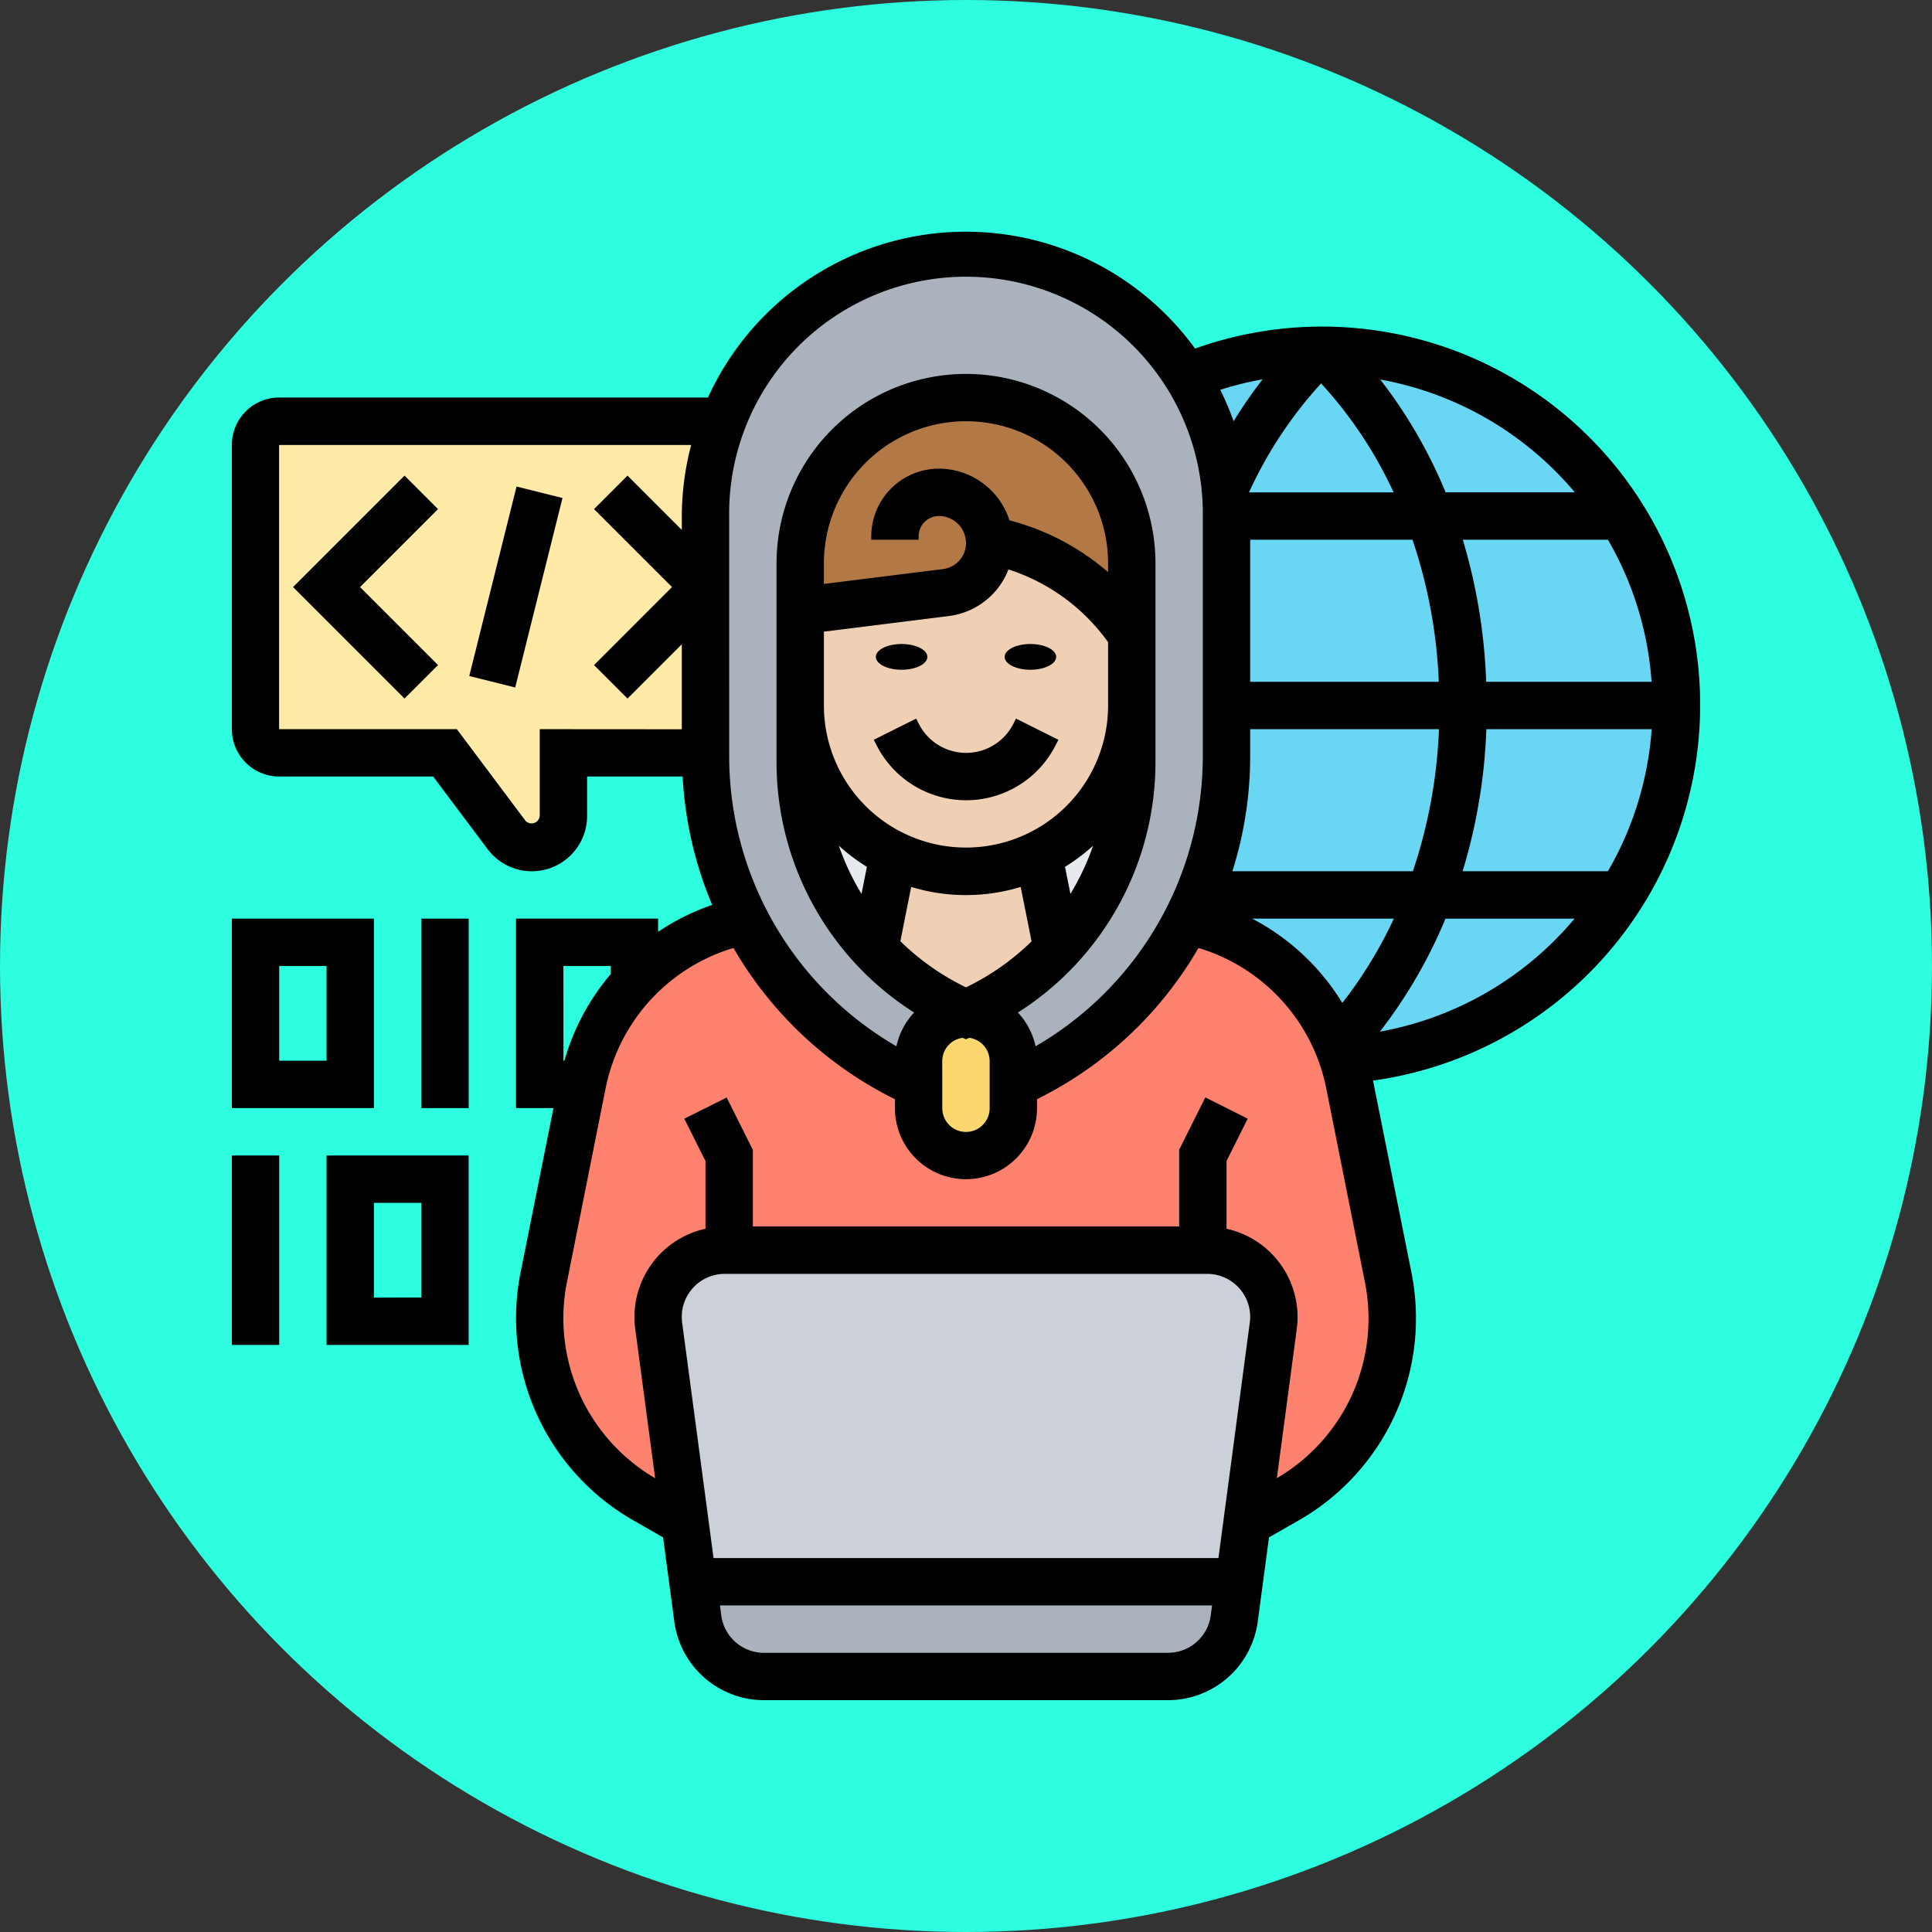 <svg xmlns="http://www.w3.org/2000/svg" width="75" height="75" viewBox="0 0 75 75">
  <rect x="0" y="0" width="75" height="75" fill="#333333" stroke="none"/>
  <g id="Grupo_1099382" data-name="Grupo 1099382" transform="translate(6490 9931)">
    <circle id="Elipse_9665" data-name="Elipse 9665" cx="37.5" cy="37.5" r="37.5" transform="translate(-6490 -9931)" fill="#2cfedf"/>
    <g id="programacion" transform="translate(-6482 -9923)">
      <g id="Grupo_1099380" data-name="Grupo 1099380" transform="translate(1.919 1.919)">
        <g id="Grupo_1099367" data-name="Grupo 1099367" transform="translate(0 6.435)">
          <path id="Trazado_873629" data-name="Trazado 873629" d="M19.468,15.435v6.435H13.952v2.455a1.228,1.228,0,0,1-1.223,1.223,1.241,1.241,0,0,1-.984-.487l-2.39-3.19H2.919A.922.922,0,0,1,2,20.952V9.919A.922.922,0,0,1,2.919,9H20.157a10.173,10.173,0,0,0-.69,3.677Z" transform="translate(-2 -9)" fill="#ffeaa7"/>
        </g>
        <g id="Grupo_1099368" data-name="Grupo 1099368" transform="translate(16.971 51.484)">
          <path id="Trazado_873630" data-name="Trazado 873630" d="M41.486,59.434a2.587,2.587,0,0,1-2.565,2.243h-15.7a2.587,2.587,0,0,1-2.565-2.243L20.46,58H41.679Z" transform="translate(-20.46 -58)" fill="#aab2bd"/>
        </g>
        <g id="Grupo_1099369" data-name="Grupo 1099369" transform="translate(15.629 38.613)">
          <path id="Trazado_873631" data-name="Trazado 873631" d="M20.039,54.582l-1.02-7.649c-.009-.12-.018-.23-.018-.349A2.586,2.586,0,0,1,21.583,44H40.32A2.574,2.574,0,0,1,42.9,46.583c0,.12-.009.23-.018.349l-1.02,7.649-.3,2.289H20.342Z" transform="translate(-19 -44)" fill="#ccd1d9"/>
        </g>
        <g id="Grupo_1099370" data-name="Grupo 1099370" transform="translate(11.032 25.797)">
          <path id="Trazado_873632" data-name="Trazado 873632" d="M39.742,42.876H21.18A2.586,2.586,0,0,0,18.6,45.459c0,.12.009.23.018.349l1.02,7.649-1.545-.892A8.118,8.118,0,0,1,14,45.514a8.4,8.4,0,0,1,.156-1.59l1.5-7.484.009-.037a8.112,8.112,0,0,1,6.307-6.344,13.916,13.916,0,0,0,6.739,6.38v.919a1.839,1.839,0,0,0,3.677,0V36.44a13.917,13.917,0,0,0,6.739-6.38A8.081,8.081,0,0,1,44.973,34.9c.083.193.156.4.221.6a7.342,7.342,0,0,1,.239.91l1.508,7.52a8.4,8.4,0,0,1,.156,1.59,8.118,8.118,0,0,1-4.091,7.051l-1.545.892,1.02-7.649c.009-.12.018-.23.018-.349a2.574,2.574,0,0,0-2.583-2.583Z" transform="translate(-14 -30.06)" fill="#ff826e"/>
        </g>
        <g id="Grupo_1099371" data-name="Grupo 1099371" transform="translate(17.468)">
          <path id="Trazado_873633" data-name="Trazado 873633" d="M41.161,11.01a9.911,9.911,0,0,0-1.5-4.3A10.112,10.112,0,0,0,21,12.113v9.331a13.949,13.949,0,0,0,8.274,12.733h3.677A13.916,13.916,0,0,0,39.69,27.8a10.325,10.325,0,0,0,.45-.975,13.809,13.809,0,0,0,1.085-5.378V12.113a8.88,8.88,0,0,0-.064-1.1Z" transform="translate(-21 -2)" fill="#aab2bd"/>
        </g>
        <g id="Grupo_1099372" data-name="Grupo 1099372" transform="translate(25.742 29.419)">
          <path id="Trazado_873634" data-name="Trazado 873634" d="M33.135,34.542a1.8,1.8,0,0,1,.542,1.3v1.839a1.839,1.839,0,0,1-3.677,0V35.839A1.844,1.844,0,0,1,31.839,34,1.8,1.8,0,0,1,33.135,34.542Z" transform="translate(-30 -34)" fill="#fcd770"/>
        </g>
        <g id="Grupo_1099374" data-name="Grupo 1099374" transform="translate(36.134 3.677)">
          <g id="Grupo_1099373" data-name="Grupo 1099373">
            <path id="Trazado_873635" data-name="Trazado 873635" d="M46.541,6A13.724,13.724,0,0,0,41.3,7.036a9.9,9.9,0,0,1,1.495,4.3,8.88,8.88,0,0,1,.064,1.1v9.331a13.809,13.809,0,0,1-1.085,5.378,10.324,10.324,0,0,1-.45.975,8.081,8.081,0,0,1,5.847,4.836c.081.188.152.385.215.582A13.782,13.782,0,0,0,46.541,6Z" transform="translate(-41.304 -6)" fill="#69d6f4"/>
          </g>
        </g>
        <g id="Grupo_1099375" data-name="Grupo 1099375" transform="translate(21.145 17.468)">
          <path id="Trazado_873636" data-name="Trazado 873636" d="M28.622,26.792l-.735,3.668A10.591,10.591,0,0,1,25,23.188V21a6.4,6.4,0,0,0,1.885,4.551Z" transform="translate(-25 -21)" fill="#e6e9ed"/>
        </g>
        <g id="Grupo_1099376" data-name="Grupo 1099376" transform="translate(30.394 17.468)">
          <path id="Trazado_873637" data-name="Trazado 873637" d="M38.682,21v2.188A10.591,10.591,0,0,1,35.8,30.46l-.735-3.668A6.447,6.447,0,0,0,38.682,21Z" transform="translate(-35.06 -21)" fill="#e6e9ed"/>
        </g>
        <g id="Grupo_1099377" data-name="Grupo 1099377" transform="translate(21.145 5.516)">
          <path id="Trazado_873638" data-name="Trazado 873638" d="M32.346,13.516a.607.607,0,0,1,.009.129,1.936,1.936,0,0,1-1.692,1.921L25,16.274V14.435a6.435,6.435,0,1,1,12.871,0v2.758a8.573,8.573,0,0,0-5.056-3.558l-.46-.12Z" transform="translate(-25 -8)" fill="#b27946"/>
        </g>
        <g id="Grupo_1099378" data-name="Grupo 1099378" transform="translate(24.032 23.26)">
          <path id="Trazado_873639" data-name="Trazado 873639" d="M34.5,27.3l.735,3.668v.009a10.658,10.658,0,0,1-3.549,2.482,10.658,10.658,0,0,1-3.549-2.482v-.009l.735-3.668a6.471,6.471,0,0,0,5.626,0Z" transform="translate(-28.14 -27.3)" fill="#f0d0b4"/>
        </g>
        <g id="Grupo_1099379" data-name="Grupo 1099379" transform="translate(21.145 11.032)">
          <path id="Trazado_873640" data-name="Trazado 873640" d="M37.871,17.677v2.758a6.442,6.442,0,0,1-9.249,5.792l-1.738-1.241A6.4,6.4,0,0,1,25,20.435V16.758l5.663-.708a1.936,1.936,0,0,0,1.692-1.921A.607.607,0,0,0,32.346,14h.009l.46.12A8.573,8.573,0,0,1,37.871,17.677Z" transform="translate(-25 -14)" fill="#f0d0b4"/>
        </g>
      </g>
      <g id="Grupo_1099381" data-name="Grupo 1099381" transform="translate(1 1)">
        <ellipse id="Elipse_11477" data-name="Elipse 11477" cx="1" cy="0.5" rx="1" ry="0.5" transform="translate(25 16)"/>
        <ellipse id="Elipse_11478" data-name="Elipse 11478" cx="1" cy="0.5" rx="1" ry="0.5" transform="translate(30 16)"/>
        <path id="Trazado_873641" data-name="Trazado 873641" d="M29.751,21.553l-1.645.823.1.194a3.895,3.895,0,0,0,6.967,0l.1-.194-1.645-.823-.1.195a2.056,2.056,0,0,1-3.677,0Z" transform="translate(-3.186 -2.657)"/>
        <path id="Trazado_873642" data-name="Trazado 873642" d="M5,47.355h5.516V40H5Zm1.839-5.516H8.677v3.677H6.839Z" transform="translate(-1.323 -4.145)"/>
        <path id="Trazado_873643" data-name="Trazado 873643" d="M1,40H2.839v7.355H1Z" transform="translate(-1 -4.145)"/>
        <path id="Trazado_873644" data-name="Trazado 873644" d="M6.516,30H1v7.355H6.516ZM4.677,35.516H2.839V31.839H4.677Z" transform="translate(-1 -3.339)"/>
        <path id="Trazado_873645" data-name="Trazado 873645" d="M9,30h1.839v7.355H9Z" transform="translate(-1.645 -3.339)"/>
        <path id="Trazado_873646" data-name="Trazado 873646" d="M58,19.387A14.676,14.676,0,0,0,38.393,5.531a11,11,0,0,0-18.909,1.9H2.839A1.841,1.841,0,0,0,1,9.274V20.306a1.841,1.841,0,0,0,1.839,1.839H8.815l2.115,2.819a2.145,2.145,0,0,0,3.861-1.286V22.145H18.5a14.8,14.8,0,0,0,1.147,4.983,8.964,8.964,0,0,0-2.1,1.045v-.512H12.032v7.355h1.453L12.208,41.4a9.039,9.039,0,0,0,4.379,9.621l1.153.659.437,3.276A3.515,3.515,0,0,0,21.651,58h15.7a3.515,3.515,0,0,0,3.474-3.043l.437-3.276,1.153-.659A9.037,9.037,0,0,0,46.792,41.4L45.3,33.948A14.722,14.722,0,0,0,58,19.387ZM40.609,27.661h5.5a16.971,16.971,0,0,1-2,3.274A8.977,8.977,0,0,0,40.609,27.661ZM46.1,11.113H40.485a16.323,16.323,0,0,1,2.8-4.229A16.446,16.446,0,0,1,46.1,11.113Zm10.017,7.355H49.692a21.738,21.738,0,0,0-.907-5.516H54.42A12.748,12.748,0,0,1,56.114,18.468Zm-8.261,0H40.532V12.952h6.3A19.549,19.549,0,0,1,47.853,18.468ZM39.84,25.823a14.79,14.79,0,0,0,.692-4.458V20.306H47.86a19.612,19.612,0,0,1-1.013,5.516ZM49.7,20.306h6.418a12.784,12.784,0,0,1-1.7,5.516h-5.64A21.578,21.578,0,0,0,49.7,20.306Zm3.436-9.194H48.118A18.949,18.949,0,0,0,45.58,6.732,12.858,12.858,0,0,1,53.135,11.113ZM41.015,6.725a18.048,18.048,0,0,0-1.127,1.628,11.01,11.01,0,0,0-.518-1.22A12.678,12.678,0,0,1,41.015,6.725ZM20.306,12.032a9.194,9.194,0,1,1,18.387,0v9.332A13.021,13.021,0,0,1,32.2,32.617a2.749,2.749,0,0,0-.686-1.31,11.52,11.52,0,0,0,5.341-9.728V13.871a7.355,7.355,0,1,0-14.71,0v7.708a11.52,11.52,0,0,0,5.341,9.728,2.746,2.746,0,0,0-.686,1.31,13.021,13.021,0,0,1-6.493-11.252Zm14.71,2.179a9.482,9.482,0,0,0-3.83-2.012,2.883,2.883,0,0,0-2.737-2.006,2.63,2.63,0,0,0-2.627,2.627v.131h1.839V12.82a.789.789,0,0,1,.788-.788A1.052,1.052,0,0,1,29.5,13.083a1.018,1.018,0,0,1-.89,1.008l-4.626.577v-.8a5.516,5.516,0,0,1,11.032,0Zm-11.032,2.31,4.854-.607a2.862,2.862,0,0,0,2.31-1.808,7.624,7.624,0,0,1,3.868,2.823v2.457a5.516,5.516,0,0,1-11.032,0ZM33.554,26.7l-.21-1.05a7.415,7.415,0,0,0,1.09-.82A9.765,9.765,0,0,1,33.554,26.7Zm-7.9-1.05-.21,1.05a9.706,9.706,0,0,1-.88-1.87,7.311,7.311,0,0,0,1.089.82Zm1.718.781a7.3,7.3,0,0,0,4.251,0l.423,2.113A9.649,9.649,0,0,1,29.5,30.329a9.656,9.656,0,0,1-2.548-1.791Zm1.206,6.752a.91.91,0,0,1,.792-.894l.128.055.128-.055a.91.91,0,0,1,.792.894v1.839a.919.919,0,0,1-1.839,0ZM12.952,20.306v3.371a.319.319,0,0,1-.553.184L9.734,20.306h-6.9V9.274H18.831a10.964,10.964,0,0,0-.363,2.758v.539L16.36,10.463l-1.3,1.3,3.027,3.027L15.06,17.818l1.3,1.3,2.108-2.108v3.3Zm.919,9.194H15.71v.312a8.978,8.978,0,0,0-1.8,3.366h-.037Zm6.264,11.952h18.73a1.668,1.668,0,0,1,1.667,1.667,1.627,1.627,0,0,1-.015.221L39.3,52.484H19.7l-1.22-9.145a1.766,1.766,0,0,1-.014-.221A1.668,1.668,0,0,1,20.135,41.452Zm17.214,14.71h-15.7A1.671,1.671,0,0,1,20,54.715l-.052-.393H39.053L39,54.715A1.671,1.671,0,0,1,37.349,56.161Zm4.218-6.778.774-5.8a3.579,3.579,0,0,0,.03-.464A3.511,3.511,0,0,0,39.613,39.7V37.071l.823-1.645L38.791,34.6l-1.017,2.035v2.975H21.226V36.638L20.21,34.605l-1.645.823.822,1.644V39.7a3.51,3.51,0,0,0-2.758,3.422,3.554,3.554,0,0,0,.03.463l.774,5.8a7.193,7.193,0,0,1-3.423-7.621l1.5-7.518A7.156,7.156,0,0,1,20.473,28.8a14.844,14.844,0,0,0,6.268,5.872v.346a2.758,2.758,0,0,0,5.516,0V34.67A14.833,14.833,0,0,0,38.525,28.8a7.155,7.155,0,0,1,4.959,5.446l1.5,7.518a7.178,7.178,0,0,1-3.421,7.62Zm4-17.335a19.143,19.143,0,0,0,2.546-4.386h5.01A12.832,12.832,0,0,1,45.571,32.048Z" transform="translate(-1 -1)"/>
        <path id="Trazado_873647" data-name="Trazado 873647" d="M7.913,11.293,3.586,15.62l4.327,4.327,1.3-1.3L6.186,15.62l3.027-3.027Z" transform="translate(-1.209 -1.83)"/>
        <path id="Trazado_873648" data-name="Trazado 873648" d="M0,0H7.581V1.838H0Z" transform="translate(9.217 17.243) rotate(-75.992)"/>
      </g>
    </g>
  </g>
</svg>
